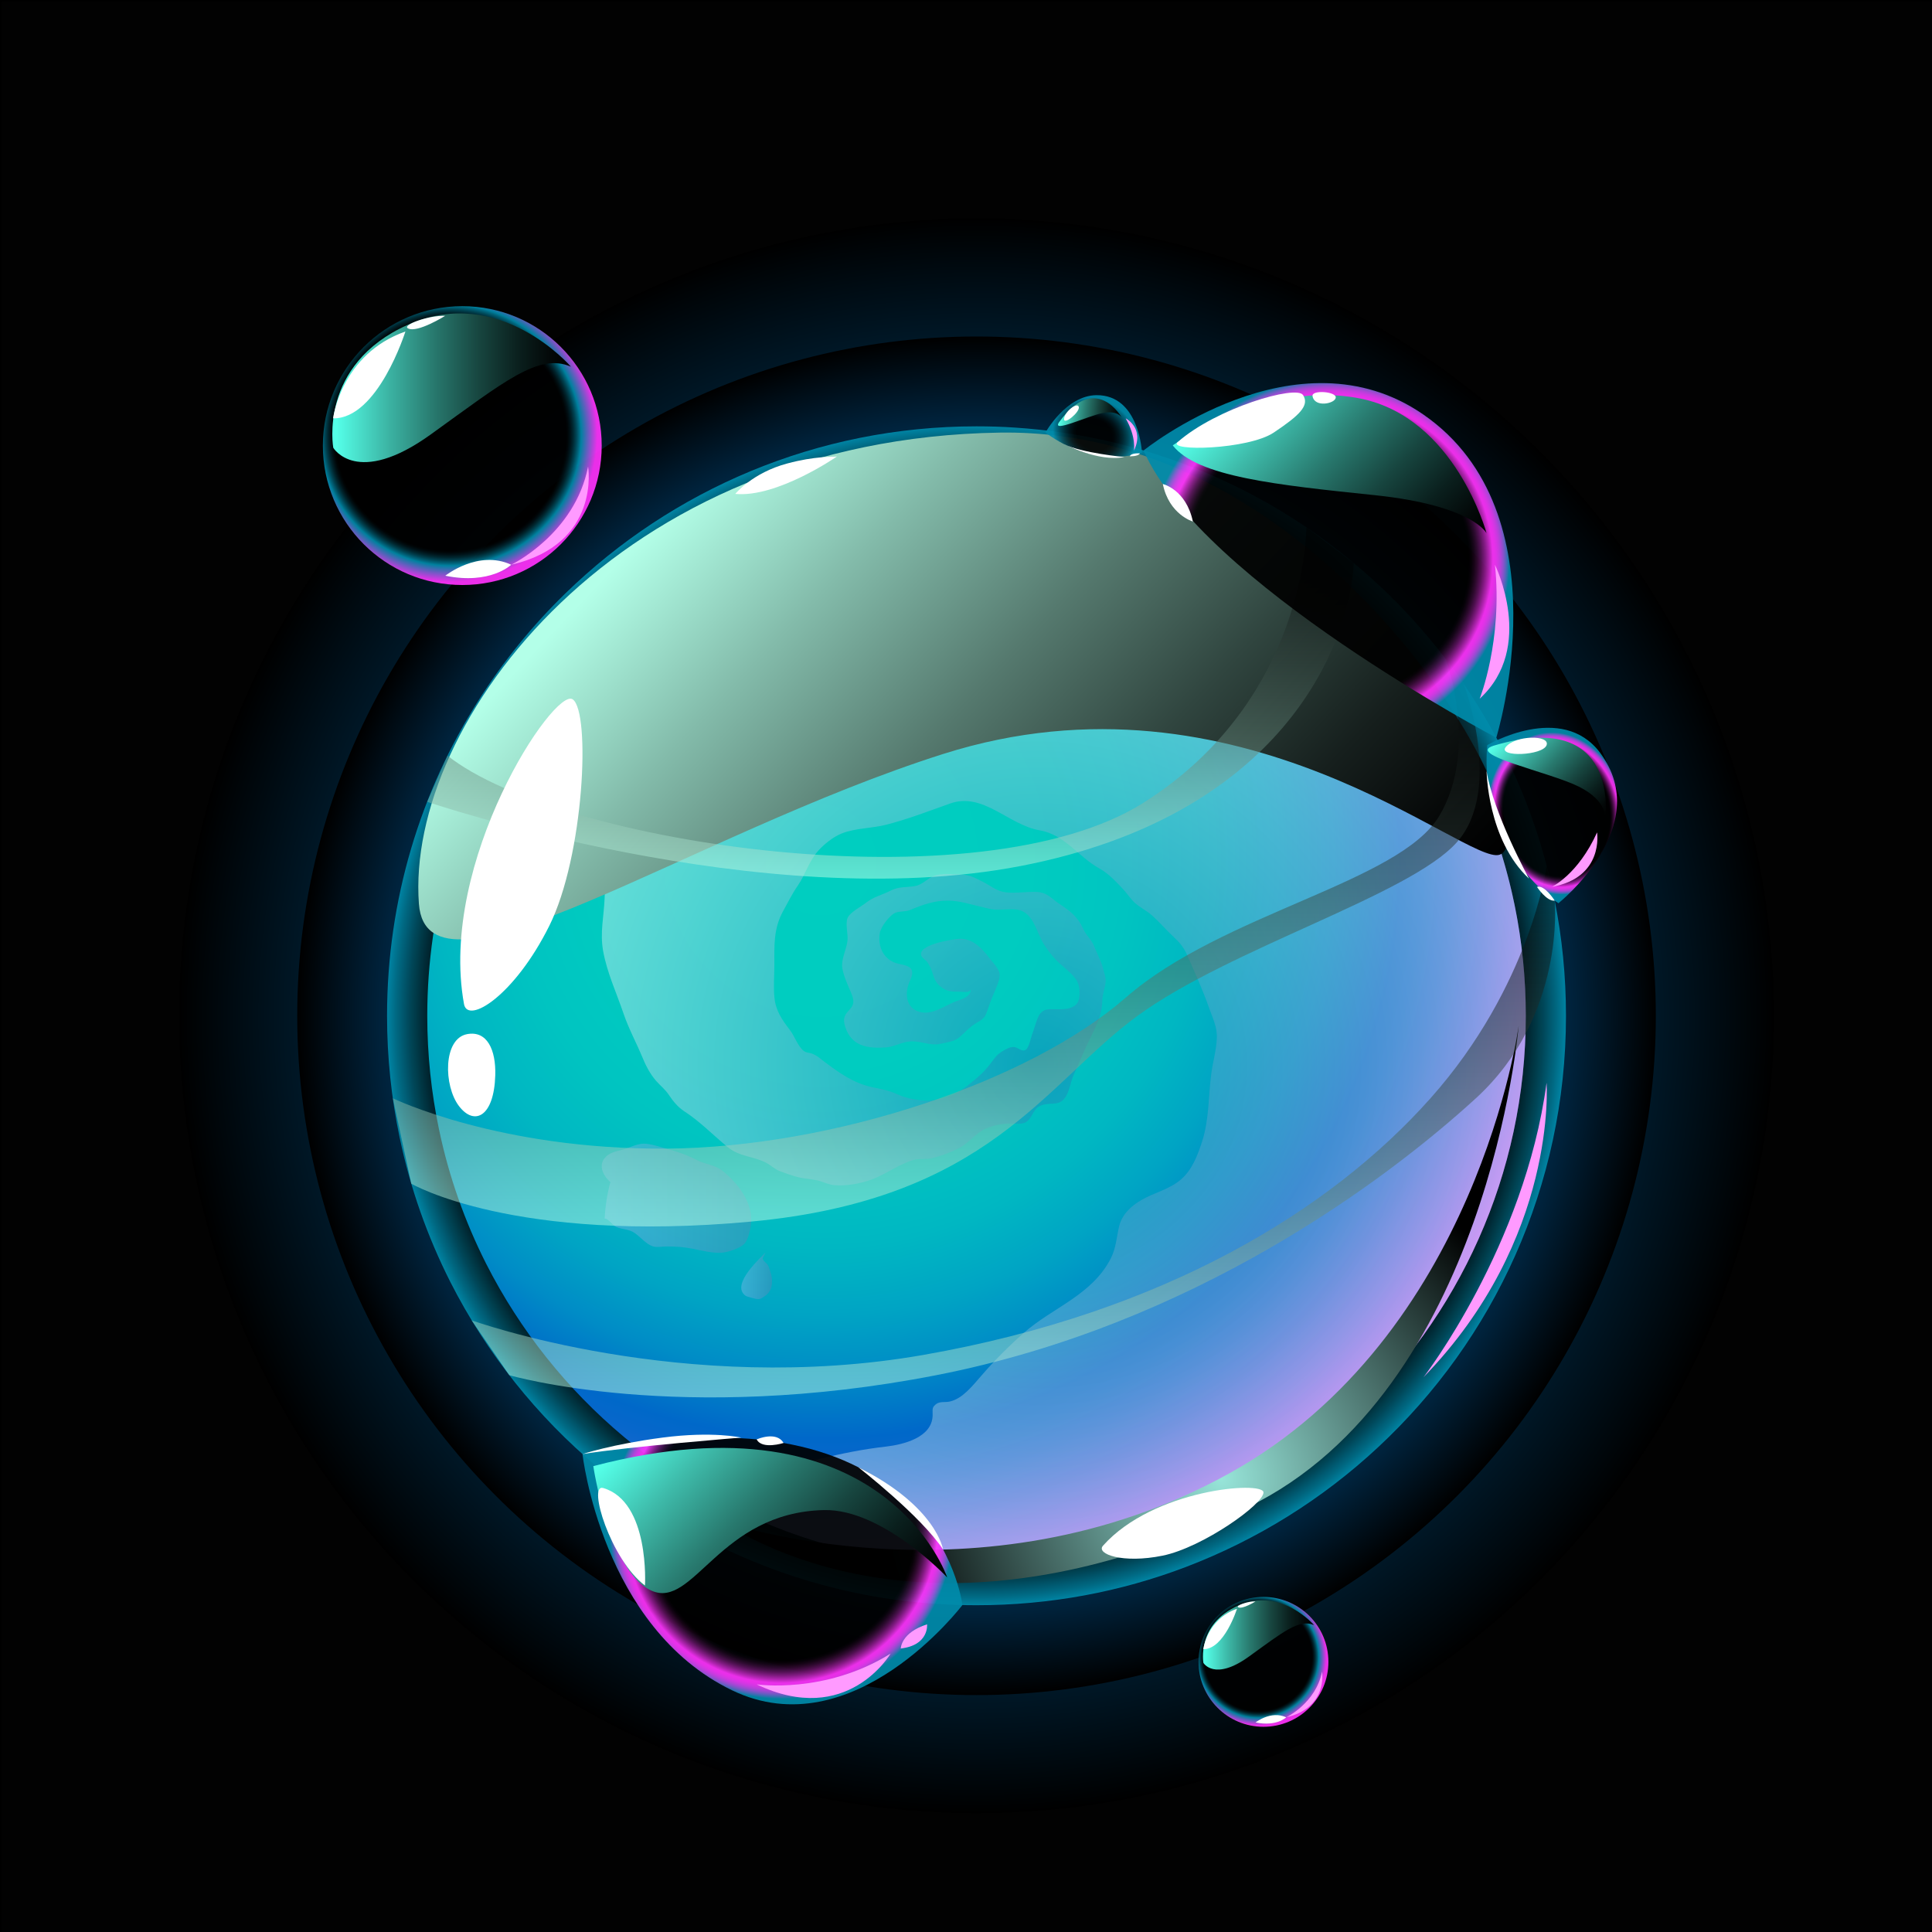 <?xml version="1.0" encoding="utf-8"?>
<!-- Generator: Adobe Illustrator 26.4.1, SVG Export Plug-In . SVG Version: 6.00 Build 0)  -->
<svg version="1.1" id="Слой_1" xmlns="http://www.w3.org/2000/svg" xmlns:xlink="http://www.w3.org/1999/xlink" x="0px" y="0px"
	 viewBox="0 0 1200 1200" style="enable-background:new 0 0 1200 1200;" xml:space="preserve">
<rect x="0" y="0" width="1200" height="1200" fill="#333333" stroke="none"/>
<style type="text/css">
	.st0{fill:#020202;}
	.st1{fill-rule:evenodd;clip-rule:evenodd;fill:url(#SVGID_1_);}
	.st2{fill-rule:evenodd;clip-rule:evenodd;fill:url(#SVGID_00000023983402439755611940000004747137012676716184_);}
	.st3{opacity:0.92;fill-rule:evenodd;clip-rule:evenodd;fill:url(#SVGID_00000113341237362017003540000004667774550949596094_);}
	.st4{fill-rule:evenodd;clip-rule:evenodd;fill:url(#SVGID_00000183229655285148944070000012484347294601024947_);}
	.st5{opacity:0.4;fill-rule:evenodd;clip-rule:evenodd;fill:url(#SVGID_00000055686391925782490470000009580400427456228773_);}
	.st6{opacity:0.3;fill-rule:evenodd;clip-rule:evenodd;fill:url(#SVGID_00000059292481530121812890000013635418888531997340_);}
	.st7{opacity:0.3;fill-rule:evenodd;clip-rule:evenodd;fill:url(#SVGID_00000176725451568231156190000006304781601585059243_);}
	.st8{opacity:0.3;fill-rule:evenodd;clip-rule:evenodd;fill:url(#SVGID_00000183223499861810990970000003251083350533723064_);}
	.st9{fill-rule:evenodd;clip-rule:evenodd;fill:url(#SVGID_00000076587127306342379800000001330284308737905793_);}
	.st10{fill-rule:evenodd;clip-rule:evenodd;fill:url(#SVGID_00000150795276928207654930000015075764830935510971_);}
	.st11{opacity:0.5;fill-rule:evenodd;clip-rule:evenodd;fill:url(#SVGID_00000010301772980486791290000008448736566035750842_);}
	.st12{opacity:0.5;fill-rule:evenodd;clip-rule:evenodd;fill:url(#SVGID_00000052818650622843752850000018223472260132546228_);}
	.st13{opacity:0.5;fill-rule:evenodd;clip-rule:evenodd;fill:url(#SVGID_00000023996196787192683080000009312984972355994288_);}
	.st14{fill-rule:evenodd;clip-rule:evenodd;fill:#FFFFFF;}
	.st15{fill-rule:evenodd;clip-rule:evenodd;fill:#FF9AFF;}
	.st16{opacity:0.92;fill-rule:evenodd;clip-rule:evenodd;fill:url(#SVGID_00000005235566234028937370000011559082760239705237_);}
	.st17{opacity:0.92;fill-rule:evenodd;clip-rule:evenodd;fill:url(#SVGID_00000083072588393900099370000002230942947924819900_);}
	.st18{fill-rule:evenodd;clip-rule:evenodd;fill:url(#SVGID_00000171721967323584328610000005746594709156169624_);}
	.st19{fill-rule:evenodd;clip-rule:evenodd;fill:url(#SVGID_00000073701784402587799580000004842196892736778625_);}
	.st20{opacity:0.92;fill-rule:evenodd;clip-rule:evenodd;fill:url(#SVGID_00000025437661291291143170000011379324114560285116_);}
	.st21{fill-rule:evenodd;clip-rule:evenodd;fill:url(#SVGID_00000033368925349521187480000014966652720714583735_);}
	.st22{opacity:0.92;fill-rule:evenodd;clip-rule:evenodd;fill:url(#SVGID_00000029047511490396868560000011263458141000763042_);}
	.st23{fill-rule:evenodd;clip-rule:evenodd;fill:url(#SVGID_00000013881327041381260160000010705233615264647080_);}
	.st24{opacity:0.92;fill-rule:evenodd;clip-rule:evenodd;fill:url(#SVGID_00000163753044261004330010000006221420940106080655_);}
	.st25{fill-rule:evenodd;clip-rule:evenodd;fill:url(#SVGID_00000074404970364540037810000014235786737000548484_);}
	.st26{opacity:0.92;fill-rule:evenodd;clip-rule:evenodd;fill:url(#SVGID_00000101807216338693918090000006905166201516479619_);}
	.st27{fill-rule:evenodd;clip-rule:evenodd;fill:url(#SVGID_00000178912661446389902210000002565379098321017261_);}
</style>
<g>
	<rect x="0.5" y="0.5" class="st0" width="1202" height="1202"/>
	<path d="M1202,1v1201H1V1H1202 M1203,0H0v1203h1203V0L1203,0z"/>
</g>
<g>
	<g>
		<radialGradient id="SVGID_1_" cx="606.535" cy="630.93" r="495.285" gradientUnits="userSpaceOnUse">
			<stop  offset="5.586590e-03" style="stop-color:#009BFF"/>
			<stop  offset="1" style="stop-color:#000000"/>
		</radialGradient>
		<circle class="st1" cx="606.54" cy="630.93" r="495.29"/>
		
			<radialGradient id="SVGID_00000134970055377594097610000012566758742461320865_" cx="606.535" cy="630.929" r="421.916" gradientUnits="userSpaceOnUse">
			<stop  offset="5.586590e-03" style="stop-color:#0092FF"/>
			<stop  offset="0.131" style="stop-color:#0090FB"/>
			<stop  offset="0.256" style="stop-color:#0089EF"/>
			<stop  offset="0.38" style="stop-color:#007DDB"/>
			<stop  offset="0.505" style="stop-color:#006DBF"/>
			<stop  offset="0.63" style="stop-color:#00599B"/>
			<stop  offset="0.755" style="stop-color:#003F6E"/>
			<stop  offset="0.878" style="stop-color:#00223B"/>
			<stop  offset="1" style="stop-color:#000000"/>
		</radialGradient>
		
			<circle style="fill-rule:evenodd;clip-rule:evenodd;fill:url(#SVGID_00000134970055377594097610000012566758742461320865_);" cx="606.54" cy="630.93" r="421.92"/>
		
			<radialGradient id="SVGID_00000016782727522825751570000006953162038689028506_" cx="606.535" cy="630.929" r="366.111" gradientUnits="userSpaceOnUse">
			<stop  offset="0.885" style="stop-color:#000000"/>
			<stop  offset="0.899" style="stop-color:#000506"/>
			<stop  offset="0.918" style="stop-color:#001217"/>
			<stop  offset="0.939" style="stop-color:#002932"/>
			<stop  offset="0.961" style="stop-color:#004858"/>
			<stop  offset="0.985" style="stop-color:#006F89"/>
			<stop  offset="1" style="stop-color:#008BAB"/>
		</radialGradient>
		
			<path style="opacity:0.92;fill-rule:evenodd;clip-rule:evenodd;fill:url(#SVGID_00000016782727522825751570000006953162038689028506_);" d="
			M972.65,630.97c0,105.87-44.9,201.16-116.77,268c-34.31,31.99-74.81,57.34-119.4,74.34c-40.42,15.38-84.16,23.72-129.98,23.72
			c-16.23,0-32.3-1.08-47.99-3.09c-14.45-1.85-28.67-4.64-42.58-8.19c-33-8.42-64.14-21.33-92.89-38.02
			c-18.24-10.59-35.47-22.64-51.55-36.17c-37.87-31.68-69.24-70.94-91.81-115.38c-14.14-27.98-24.81-57.96-31.38-89.34
			c-0.08-0.08-0.08-0.23-0.08-0.31c-5.1-24.42-7.81-49.69-7.81-75.58c0-72.26,20.94-139.64,57.11-196.44
			c15.3-24.11,33.38-46.21,53.79-66.07c65.92-64.14,155.95-103.63,255.18-103.63c8.04,0,15.92,0.23,23.8,0.77
			c41.58,2.7,81.22,12.29,117.85,27.67c6.41,2.7,12.67,5.56,18.93,8.58c26.58,12.98,51.31,29.06,73.8,47.91
			c7.57,6.26,14.91,12.91,21.95,19.78c2.55,2.47,5.02,5.02,7.5,7.57C933.7,442.87,972.65,532.36,972.65,630.97z"/>
		
			<radialGradient id="SVGID_00000122689591416913380370000015218996968562964647_" cx="509.853" cy="534.144" r="500.441" gradientUnits="userSpaceOnUse">
			<stop  offset="5.586590e-03" style="stop-color:#00CEC0"/>
			<stop  offset="0.258" style="stop-color:#00CCC0"/>
			<stop  offset="0.383" style="stop-color:#00C4C1"/>
			<stop  offset="0.481" style="stop-color:#00B7C2"/>
			<stop  offset="0.565" style="stop-color:#00A4C4"/>
			<stop  offset="0.639" style="stop-color:#008CC6"/>
			<stop  offset="0.705" style="stop-color:#006EC8"/>
			<stop  offset="0.718" style="stop-color:#0068C9"/>
			<stop  offset="0.744" style="stop-color:#0767CB"/>
			<stop  offset="0.781" style="stop-color:#1A66CF"/>
			<stop  offset="0.826" style="stop-color:#3A63D6"/>
			<stop  offset="0.876" style="stop-color:#6660E0"/>
			<stop  offset="0.93" style="stop-color:#9E5BEC"/>
			<stop  offset="0.988" style="stop-color:#E255FC"/>
			<stop  offset="1" style="stop-color:#F154FF"/>
		</radialGradient>
		<path style="fill-rule:evenodd;clip-rule:evenodd;fill:url(#SVGID_00000122689591416913380370000015218996968562964647_);" d="
			M947.7,630.97c0,98.66-41.84,187.45-108.81,249.74c-31.97,29.81-69.71,53.43-111.26,69.28c-37.66,14.33-78.42,22.11-121.13,22.11
			c-15.12,0-30.1-1.01-44.72-2.88c-13.47-1.73-26.72-4.32-39.68-7.63c-30.75-7.85-59.77-19.88-86.56-35.43
			c-17-9.87-33.05-21.1-48.03-33.7c-35.29-29.53-64.52-66.11-85.55-107.52c-13.18-26.07-23.12-54.01-29.24-83.25
			c-0.07-0.07-0.07-0.22-0.07-0.29c-4.75-22.76-7.27-46.3-7.27-70.43c0-67.33,19.51-130.13,53.22-183.06
			c14.26-22.47,31.11-43.06,50.12-61.57c61.43-59.77,145.32-96.57,237.79-96.57c7.49,0,14.83,0.22,22.18,0.72
			c38.74,2.52,75.69,11.45,109.82,25.78c5.98,2.52,11.81,5.18,17.64,7.99c24.77,12.1,47.82,27.08,68.77,44.65
			c7.06,5.83,13.9,12.03,20.45,18.44c2.38,2.3,4.68,4.68,6.99,7.06C911.4,455.69,947.7,539.08,947.7,630.97z"/>
		
			<radialGradient id="SVGID_00000028301045795668367740000007350897239678569103_" cx="644.503" cy="661.434" r="306.949" gradientUnits="userSpaceOnUse">
			<stop  offset="0" style="stop-color:#1372B3"/>
			<stop  offset="1" style="stop-color:#FFFFFF"/>
		</radialGradient>
		
			<path style="opacity:0.4;fill-rule:evenodd;clip-rule:evenodd;fill:url(#SVGID_00000028301045795668367740000007350897239678569103_);" d="
			M947.7,630.97c0,98.66-41.84,187.45-108.81,249.74c-31.97,29.81-69.71,53.43-111.26,69.28c-37.66,14.33-78.42,22.11-121.13,22.11
			c-15.12,0-30.1-1.01-44.72-2.88c-45.58-5.98-88.22-20.96-126.24-43.06c11.31-2.88,22.4-6.77,33.77-9.65
			c27.15-6.98,53.07-14.91,80.94-18c11.16-1.3,28.52-5.69,29.02-19.15c0.14-3.82-0.65-4.83,1.73-6.91c2.59-2.3,5.69-1.22,8.93-1.94
			c7.92-1.73,14.26-9.94,19.3-15.7c8.21-9.51,17.14-18.51,26.57-26.86c18.29-16.06,42.49-23.48,54.23-46.52
			c3.17-6.34,3.46-12.82,5.04-19.59c1.8-7.63,7.49-12.82,14.12-16.64c8.21-4.68,17.07-6.34,24.48-12.75
			c6.91-5.98,10.3-15.19,13.03-23.62c4.46-13.97,3.74-28.09,5.69-42.34c1.01-7.2,3.1-14.19,3.38-21.53
			c0.36-6.99-2.52-12.46-4.82-19.01c-3.89-11.09-9.07-22.54-13.83-33.27c-1.8-4.03-4.54-7.42-7.78-10.37
			c-4.75-4.39-8.93-9.36-13.75-13.68c-3.38-3.02-7.63-4.97-10.95-8.07c-2.59-2.45-4.75-5.76-7.13-8.35
			c-4.39-4.68-8.86-9.51-14.47-12.67c-13.54-7.49-21.53-21.1-37.38-23.84c-19.3-3.31-35-23.91-55.52-16.63
			c-13.18,4.68-26.14,9.72-39.97,13.25c-8.86,2.23-18.94,2.02-27.29,5.33c-5.26,2.09-10.87,6.55-14.62,10.73
			c-5.76,6.34-7.99,14.91-12.82,21.82c-3.6,5.19-5.98,10.23-9.07,15.77c-6.05,11.09-5.4,21.32-5.4,33.7
			c0,6.55-0.65,13.54,0.07,20.09c0.79,7.99,4.68,13.68,9.5,19.88c2.88,3.67,4.9,10.01,8.5,12.96c1.87,1.51,3.6,1.08,5.62,1.94
			c3.46,1.51,4.68,2.88,7.63,5.11c8.93,6.7,17.86,13.03,28.88,15.48c5.83,1.22,10.95,2.16,16.2,4.54c4.18,1.94,9.72,3.24,14.47,3.67
			c11.45,1.15,21.46-2.81,30.1-9.87c5.4-4.32,9.65-7.85,13.83-13.61c2.3-3.17,3.74-5.11,7.06-7.06c2.23-1.3,4.68-2.74,7.35-2.45
			c2.23,0.29,4.54,3.17,6.91,1.73c2.02-1.22,3.24-7.63,3.96-9.58c1.37-3.46,2.3-7.71,3.89-11.02c2.74-5.83,7.35-4.46,12.89-4.61
			c3.89,0,8.71-0.36,11.23-3.74c2.31-3.24,1.73-10.37,0-13.61c-2.59-4.75-9.36-9.36-13.11-13.25c-2.95-3.03-5.33-6.34-7.63-9.87
			c-4.39-6.84-6.27-19.16-15.63-21.24c-3.75-0.86-8.71-0.14-12.53-0.14c-4.46,0.07-7.49-1.08-11.74-2.02
			c-6.55-1.51-12.53-3.53-19.37-3.6c-8.5-0.14-15.7,2.45-23.48,5.69c-3.31,1.37-6.05,0.72-9.07,1.73c-3.82,1.3-9.43,9-10.01,12.6
			c-1.3,7.78,1.58,15.34,9.07,18.44c2.45,1.01,8.14,1.44,9.94,3.46c2.38,2.67,0.36,6.12-0.86,9.15c-3.02,7.71-1.44,16.92,8.14,18.36
			c6.48,0.94,12.82-3.24,18.22-5.76c4.61-2.3,12.03-2.88,12.03-8.86c-0.36,2.81-5.11,1.73-7.42,1.73c-4.75,0-7.63-0.07-11.38-3.1
			c-3.6-2.95-3.96-5.4-5.4-9.65c-0.65-1.73-1.73-3.96-2.81-5.54c-0.79-1.15-3.31-2.74-3.74-3.96c-2.59-6.84,18.36-10.08,22.4-10.51
			c8.79-1.01,14.83,5.26,19.88,11.88c2.23,3.03,6.63,7.2,6.41,10.87c-0.14,3.46-3.03,9.43-4.39,12.75
			c-1.44,3.46-2.52,6.77-3.67,10.01c-1.44,4.18-3.6,4.97-7.27,7.2c-3.6,2.23-6.27,5.33-9.36,8.07c-3.39,3.02-7.63,3.31-11.95,4.32
			c-6.48,1.58-12.24-1.87-18.8-1.44c-5.4,0.29-10.08,3.39-15.41,3.74c-11.23,0.72-21.24-0.65-25.13-12.82
			c-1.73-5.18-0.29-7.56,2.88-10.87c3.38-3.53,2.23-6.7,0.5-10.87c-2.02-4.82-4.25-9.43-5.18-14.62c-0.86-5.18,2.23-11.09,3.1-16.35
			c0.79-4.39-1.37-10.51,0.07-14.69c1.3-3.67,8.86-7.42,11.95-9.94c4.03-3.24,9.65-4.61,14.33-6.98c5.76-3.02,9.79-2.09,15.7-3.1
			c4.82-0.86,7.42-4.61,11.74-6.34c4.75-1.87,11.31-0.94,16.42-0.86c5.69,0.14,8.71,1.94,13.68,4.39c4.75,2.38,8.93,6.05,14.47,6.7
			c6.41,0.72,13.04-0.5,19.37-0.22c6.41,0.36,8.57,3.67,13.4,6.98c5.33,3.67,8.93,5.83,12.82,11.31c1.87,2.59,2.81,5.76,4.68,8.21
			c2.09,2.81,3.6,4.32,4.9,7.71c1.8,4.68,4.18,8.71,5.4,13.54c0.72,2.88,1.73,5.26,1.51,8.28c-0.36,3.82-1.95,7.06-2.02,11.02
			c-0.14,8.78-3.31,15.27-7.2,23.12c-3.89,7.71-7.13,15.84-10.73,23.69c-2.45,5.33-2.95,15.91-10.15,17.28
			c-3.74,0.72-7.42,0-11.02,1.95c-3.74,1.94-4.25,6.27-7.2,9c-2.81,2.59-6.34,1.73-10.08,1.73c-5.69,0-10.66,0.86-15.99,3.17
			c-6.27,2.66-10.51,9-16.78,12.17c-4.97,2.52-11.09,4.82-16.42,6.12c-3.96,1.01-7.85,0-11.88,1.22
			c-9.22,2.74-16.92,8.78-25.85,12.1c-6.91,2.52-15.7,4.18-23.19,3.53c-3.1-0.29-5.54-1.51-8.5-2.45
			c-4.61-1.37-9.43-1.37-14.19-2.59c-3.74-0.94-7.34-2.3-10.95-3.6c-3.67-1.37-6.05-4.1-9.51-5.69c-7.99-3.82-15.7-3.39-23.04-9.29
			c-9.15-7.49-17.14-15.91-27.08-22.32c-4.1-2.74-6.84-6.19-9.51-10.15c-2.38-3.53-5.18-5.62-7.85-8.64
			c-3.96-4.54-6.63-9.87-8.86-15.34c-3.74-9-8.21-17.07-11.38-26.36c-4.46-13.18-10.23-25.28-12.75-39.1
			c-2.02-11.45,0.5-21.53,0.94-32.69c0.07-2.59,0.43-5.76-0.07-8.28c-0.79-4.25-4.46-7.06-7.2-10.15
			c-8.93-10.15-16.71-20.31-21.6-33.05c-4.97-12.96-7.42-28.81-3.24-42.27c3.89-12.24,11.45-19.01,21.46-26.43
			c9.72-7.27,20.81-12.75,31.54-18.22c4.9-2.52,9.51-6.05,14.69-7.92c5.33-1.94,11.59-2.88,17.14-4.39c4.9-1.3,8.93-1.8,13.18-4.82
			c4.39-3.17,9.29-6.63,13.32-10.23c4.97-4.46,8.93-9.07,15.48-10.8c9-2.38,18.44-5.11,27.58-6.98c11.31-2.38,25.2,0.72,36.44,1.94
			c11.31,1.23,22.25,1.37,33.7,1.37c9.51,0,18.51-1.51,27.94-1.87c3.46-0.14,7.06,0.36,10.51,0.14c5.69-0.29,11.09-2.81,16.56-4.18
			c10.51-2.74,20.38-7.85,30.68-11.23c7.99-2.66,15.63-2.38,23.84-3.74c8.64-1.37,17.5-4.32,26.29-4.68
			c7.71-0.29,15.84-3.24,22.76,0.94c12.82,7.92,21.03,21.46,33.77,29.17c13.47,8.14,28.59,13.9,43.06,19.66
			c4.97,1.94,10.59-0.36,15.12,1.37c2.31,0.86,4.68,4.46,6.34,6.41c2.38-1.66,1.66-4.03,1.73-6.55c0.22-3.6,1.87-6.34,1.95-10.08
			c0.07-4.39,0.5-9.22-0.22-13.54c-0.36-2.16-3.31-7.49-3.38-10.51c7.06,5.83,13.9,12.03,20.45,18.44
			C908.52,449.2,947.7,535.48,947.7,630.97z"/>
		
			<linearGradient id="SVGID_00000020400374299262549820000013284192345730986912_" gradientUnits="userSpaceOnUse" x1="373.739" y1="744.243" x2="466.551" y2="744.243">
			<stop  offset="0" style="stop-color:#B8C2FF"/>
			<stop  offset="1" style="stop-color:#7D72B3"/>
		</linearGradient>
		
			<path style="opacity:0.3;fill-rule:evenodd;clip-rule:evenodd;fill:url(#SVGID_00000020400374299262549820000013284192345730986912_);" d="
			M379.11,734.19c-1.99,7.49-3.17,15.09-3.54,22.79c1.96-0.48,4.92,4.09,7.1,5.04c4.03,1.77,7.97,1.26,11.7,3.92
			c3.28,2.34,7.28,7.01,11.14,8.2c2.47,0.76,5.93,0.08,8.54,0.07c5.61-0.01,10.49,0.26,16.02,1.37c5.59,1.13,12.98,3.03,18.72,2.44
			c3.93-0.4,10.02-2.51,13.03-4.98c3.12-2.56,4.49-10.31,4.71-14.3c0.68-12.45-8.5-24.17-17.83-31.55
			c-4.84-3.83-10.37-3.83-15.76-6.6c-6.44-3.32-12.06-5.23-19.16-7.17c-4.16-1.14-9.92-3.19-14.24-3.07
			c-4.21,0.12-9.08,2.77-13.13,3.82c-4.18,1.08-8.22,1.74-11.05,5.38C372.27,723.52,373.66,729.37,379.11,734.19z"/>
		
			<linearGradient id="SVGID_00000088120740594689113400000016352070641113849218_" gradientUnits="userSpaceOnUse" x1="460.416" y1="792.38" x2="479.537" y2="792.38">
			<stop  offset="0" style="stop-color:#B8C2FF"/>
			<stop  offset="1" style="stop-color:#7D72B3"/>
		</linearGradient>
		
			<path style="opacity:0.3;fill-rule:evenodd;clip-rule:evenodd;fill:url(#SVGID_00000088120740594689113400000016352070641113849218_);" d="
			M475.53,777.85c-2.16,2.56-22.32,20.09-12.37,27.02c0.68,0.47,4.75,1.49,5.49,1.68c3.07,0.77,3.61,0.31,6.14-1.33
			c4.78-3.08,5.42-8.18,4.22-13.57c-0.24-1.08-1.32-4.41-1.82-5.46c-0.9-1.89-3.01-2.46-3.48-4.7L475.53,777.85z"/>
		
			<linearGradient id="SVGID_00000000201089327423501800000009970794324245271487_" gradientUnits="userSpaceOnUse" x1="540.799" y1="340.167" x2="636.908" y2="340.167">
			<stop  offset="0" style="stop-color:#B8C2FF"/>
			<stop  offset="1" style="stop-color:#7D72B3"/>
		</linearGradient>
		
			<path style="opacity:0.3;fill-rule:evenodd;clip-rule:evenodd;fill:url(#SVGID_00000000201089327423501800000009970794324245271487_);" d="
			M591.96,335.76c3.69-1.81,15.27-8.88,21.77-9.53c2.09-0.21,5.07,0.46,7.34,0.44c4.92-0.04,9.19-0.9,12.82,3.1
			c2.73,3.01,4.07,6.12,2.05,9.53c-2.83,4.78-10.2,8.31-14.87,11.01c-10.86,6.28-25.3,12.28-38.33,11.05
			c-10.33-0.98-19.72-8.73-28.57-13.37c-6.66-3.5-18.77-10.11-10.68-18.13c6.61-6.55,16.65-10.15,25.75-10.49
			c4.12-0.15,14.11-1.6,17.35,0.84c3.6,2.73-0.34,14.32,7.19,13.73L591.96,335.76z"/>
		
			<linearGradient id="SVGID_00000147180453761536056620000011425199179746784398_" gradientUnits="userSpaceOnUse" x1="349.292" y1="325.757" x2="785.076" y2="630.896" gradientTransform="matrix(0.989 0.147 -0.147 0.989 99.026 -50.77)">
			<stop  offset="0.017" style="stop-color:#B3FFE8"/>
			<stop  offset="0.214" style="stop-color:#83BBAA"/>
			<stop  offset="0.425" style="stop-color:#55796E"/>
			<stop  offset="0.617" style="stop-color:#30453F"/>
			<stop  offset="0.783" style="stop-color:#161F1D"/>
			<stop  offset="0.916" style="stop-color:#060808"/>
			<stop  offset="1" style="stop-color:#000000"/>
		</linearGradient>
		<path style="fill-rule:evenodd;clip-rule:evenodd;fill:url(#SVGID_00000147180453761536056620000011425199179746784398_);" d="
			M260.19,561.42c5.19,69.54,168.04-43.07,325.58-93.1c184.96-58.74,325.17,69.55,345.65,62.56
			c32.07-10.94-99.62-265.46-310.43-262.19C383.48,272.37,251.81,449.17,260.19,561.42z"/>
		
			<radialGradient id="SVGID_00000018201140057553248800000000958317145253415326_" cx="758.655" cy="918.473" r="215.197" gradientUnits="userSpaceOnUse">
			<stop  offset="0" style="stop-color:#97E5D9"/>
			<stop  offset="0.357" style="stop-color:#61938C"/>
			<stop  offset="1" style="stop-color:#000000"/>
		</radialGradient>
		<path style="fill-rule:evenodd;clip-rule:evenodd;fill:url(#SVGID_00000018201140057553248800000000958317145253415326_);" d="
			M446.65,944.42c0,0,161.92,56.4,316.55-29.11c154.64-85.51,180.11-278.39,180.11-278.39s-18.98,226.83-168.28,299.22
			C625.72,1008.52,513.96,986.26,446.65,944.42z"/>
		
			<linearGradient id="SVGID_00000136412326167905923070000004042150173462113941_" gradientUnits="userSpaceOnUse" x1="581.533" y1="761.773" x2="581.533" y2="409.582">
			<stop  offset="0" style="stop-color:#BDFFE8"/>
			<stop  offset="0.201" style="stop-color:#8BBBAA"/>
			<stop  offset="0.415" style="stop-color:#5A796E"/>
			<stop  offset="0.611" style="stop-color:#33453F"/>
			<stop  offset="0.779" style="stop-color:#171F1D"/>
			<stop  offset="0.915" style="stop-color:#060808"/>
			<stop  offset="1" style="stop-color:#000000"/>
		</linearGradient>
		
			<path style="opacity:0.5;fill-rule:evenodd;clip-rule:evenodd;fill:url(#SVGID_00000136412326167905923070000004042150173462113941_);" d="
			M244.01,682.16l11.45,53.05c0,0,63.6,37.23,211.05,23.54c147.46-13.7,182.5-85.8,240.06-127.82
			c57.56-42.02,169.19-75.03,198.3-107.78c29.11-32.75,4.37-98.07,4.37-98.07l-11.2-15.5c0,0,20.67,55.81-4.09,97.19
			c-24.75,41.38-134.63,60.43-194.66,112.8c-60.04,52.37-181.75,93.1-285.54,93.85C309.98,714.17,244.01,682.16,244.01,682.16z"/>
		
			<linearGradient id="SVGID_00000126323669994592192710000005801354292977517742_" gradientUnits="userSpaceOnUse" x1="629.448" y1="867.945" x2="629.448" y2="537.868">
			<stop  offset="0" style="stop-color:#BDFFE8"/>
			<stop  offset="0.201" style="stop-color:#8BBBAA"/>
			<stop  offset="0.415" style="stop-color:#5A796E"/>
			<stop  offset="0.611" style="stop-color:#33453F"/>
			<stop  offset="0.779" style="stop-color:#171F1D"/>
			<stop  offset="0.915" style="stop-color:#060808"/>
			<stop  offset="1" style="stop-color:#000000"/>
		</linearGradient>
		
			<path style="opacity:0.5;fill-rule:evenodd;clip-rule:evenodd;fill:url(#SVGID_00000126323669994592192710000005801354292977517742_);" d="
			M292.96,820.07l23.37,34.08c0,0,106,31.05,265.2,0c159.2-31.05,279.21-120.8,335.16-171.99c55.95-51.19,48.96-122.76,48.96-122.76
			l-4.99-21.53c0,0-9.99,74.45-72.16,144.29C826.34,752,722.81,815.34,573.77,841.52C424.73,867.7,292.96,820.07,292.96,820.07z"/>
		
			<linearGradient id="SVGID_00000129179620520463080250000002381150309937638821_" gradientUnits="userSpaceOnUse" x1="553.129" y1="545.748" x2="553.129" y2="327.541">
			<stop  offset="0" style="stop-color:#BDFFE8"/>
			<stop  offset="0.201" style="stop-color:#8BBBAA"/>
			<stop  offset="0.415" style="stop-color:#5A796E"/>
			<stop  offset="0.611" style="stop-color:#33453F"/>
			<stop  offset="0.779" style="stop-color:#171F1D"/>
			<stop  offset="0.915" style="stop-color:#060808"/>
			<stop  offset="1" style="stop-color:#000000"/>
		</linearGradient>
		
			<path style="opacity:0.5;fill-rule:evenodd;clip-rule:evenodd;fill:url(#SVGID_00000129179620520463080250000002381150309937638821_);" d="
			M265.37,498.02c0,0,207.97,70.94,368.7,39.85c160.74-31.09,203.76-135.02,206.81-188.12l-29.48-22.21
			c0,0,0.68,106.65-101.14,171.05c-101.82,64.39-362.42,26.14-432.29-29.23L265.37,498.02z"/>
		<path class="st14" d="M288.2,623.64c2.33,12.81,31.29-5.1,52.95-48.54c21.66-43.43,25.85-132.94,14.55-140.74
			C344.41,426.56,272.07,534.92,288.2,623.64z"/>
		<path class="st14" d="M685.08,960.08c-4.53,5.09,12.18,11.24,37.04,6.17c24.86-5.07,63.07-32.18,62.64-39.35
			C784.35,919.73,716.42,924.85,685.08,960.08z"/>
		<path class="st14" d="M290.14,642.32c-15.04,2.81-14.66,32.11-5.06,44.68c9.6,12.57,21.78,6.6,22.54-19.09
			C308.09,652.08,302.56,639.99,290.14,642.32z"/>
		<path class="st15" d="M884.19,855.4c0,0,62.77-81.19,76.41-182.84C960.6,672.56,967.74,769.4,884.19,855.4z"/>
		
			<radialGradient id="SVGID_00000162332916678356530320000004843426695822025644_" cx="825.11" cy="348.064" r="112.511" gradientUnits="userSpaceOnUse">
			<stop  offset="0.774" style="stop-color:#000000"/>
			<stop  offset="0.787" style="stop-color:#060106"/>
			<stop  offset="0.803" style="stop-color:#170416"/>
			<stop  offset="0.822" style="stop-color:#320A31"/>
			<stop  offset="0.843" style="stop-color:#581157"/>
			<stop  offset="0.865" style="stop-color:#8A1B88"/>
			<stop  offset="0.888" style="stop-color:#C527C2"/>
			<stop  offset="0.908" style="stop-color:#FF32FC"/>
			<stop  offset="0.919" style="stop-color:#FB33FB"/>
			<stop  offset="0.93" style="stop-color:#EE38F7"/>
			<stop  offset="0.942" style="stop-color:#D93FF0"/>
			<stop  offset="0.954" style="stop-color:#BC49E7"/>
			<stop  offset="0.966" style="stop-color:#9657DB"/>
			<stop  offset="0.978" style="stop-color:#6867CC"/>
			<stop  offset="0.99" style="stop-color:#327ABB"/>
			<stop  offset="1" style="stop-color:#008BAB"/>
		</radialGradient>
		
			<path style="opacity:0.92;fill-rule:evenodd;clip-rule:evenodd;fill:url(#SVGID_00000162332916678356530320000004843426695822025644_);" d="
			M710.26,279.83c0,0,95.05-76.92,173.92-22.29c88.46,61.27,45.19,200.65,45.19,200.65S746.69,362.16,710.26,279.83z"/>
		
			<radialGradient id="SVGID_00000075885444431164491670000007138852593914259622_" cx="485.431" cy="948.26" r="106.98" gradientUnits="userSpaceOnUse">
			<stop  offset="0.774" style="stop-color:#000000"/>
			<stop  offset="0.787" style="stop-color:#060106"/>
			<stop  offset="0.803" style="stop-color:#170416"/>
			<stop  offset="0.822" style="stop-color:#320A31"/>
			<stop  offset="0.843" style="stop-color:#581157"/>
			<stop  offset="0.865" style="stop-color:#8A1B88"/>
			<stop  offset="0.888" style="stop-color:#C527C2"/>
			<stop  offset="0.908" style="stop-color:#FF32FC"/>
			<stop  offset="0.919" style="stop-color:#FB33FB"/>
			<stop  offset="0.93" style="stop-color:#EE38F7"/>
			<stop  offset="0.942" style="stop-color:#D93FF0"/>
			<stop  offset="0.954" style="stop-color:#BC49E7"/>
			<stop  offset="0.966" style="stop-color:#9657DB"/>
			<stop  offset="0.978" style="stop-color:#6867CC"/>
			<stop  offset="0.99" style="stop-color:#327ABB"/>
			<stop  offset="1" style="stop-color:#008BAB"/>
		</radialGradient>
		
			<path style="opacity:0.92;fill-rule:evenodd;clip-rule:evenodd;fill:url(#SVGID_00000075885444431164491670000007138852593914259622_);" d="
			M361.79,903.15c0,0,11.95,107.57,92.81,146.68c75.44,36.49,143.15-52.9,143.15-52.9S581.53,854.15,361.79,903.15z"/>
		
			<linearGradient id="SVGID_00000029750432173077927960000002695977112823857547_" gradientUnits="userSpaceOnUse" x1="767.477" y1="235.406" x2="897.438" y2="358.546">
			<stop  offset="0.017" style="stop-color:#54FFE8"/>
			<stop  offset="0.214" style="stop-color:#3EBBAA"/>
			<stop  offset="0.425" style="stop-color:#28796E"/>
			<stop  offset="0.617" style="stop-color:#17453F"/>
			<stop  offset="0.783" style="stop-color:#0A1F1D"/>
			<stop  offset="0.916" style="stop-color:#030808"/>
			<stop  offset="1" style="stop-color:#000000"/>
		</linearGradient>
		<path style="fill-rule:evenodd;clip-rule:evenodd;fill:url(#SVGID_00000029750432173077927960000002695977112823857547_);" d="
			M728.41,276.64c15.2,19.49,64.58,24.56,125.53,30.93c60.95,6.37,69.39,23.65,69.39,23.65s-19.36-71.86-78.49-83.69
			C785.72,235.7,728.41,276.64,728.41,276.64z"/>
		
			<linearGradient id="SVGID_00000167366354486323562880000007021038654216502931_" gradientUnits="userSpaceOnUse" x1="395.475" y1="882.175" x2="545.83" y2="1024.639">
			<stop  offset="0.017" style="stop-color:#54FFE8"/>
			<stop  offset="0.214" style="stop-color:#3EBBAA"/>
			<stop  offset="0.425" style="stop-color:#28796E"/>
			<stop  offset="0.617" style="stop-color:#17453F"/>
			<stop  offset="0.783" style="stop-color:#0A1F1D"/>
			<stop  offset="0.916" style="stop-color:#030808"/>
			<stop  offset="1" style="stop-color:#000000"/>
		</linearGradient>
		<path style="fill-rule:evenodd;clip-rule:evenodd;fill:url(#SVGID_00000167366354486323562880000007021038654216502931_);" d="
			M368.51,910.63c0,0,9.69,65.52,36.07,77.34c26.38,11.83,42.07-48.67,107.34-50.03c36.42-0.76,76.41,41.84,76.41,41.84
			S549.19,863.33,368.51,910.63z"/>
		<path class="st15" d="M469.98,1046.19c0,0,42.42,6.3,83.15-19.1C553.13,1027.09,526.38,1073.19,469.98,1046.19z"/>
		<path class="st15" d="M919.06,433.97c0,0,14.38-35.95,9.48-83.19C928.53,350.78,953.92,402.09,919.06,433.97z"/>
		<path class="st14" d="M731.47,274.59c-6.67,5.88,43.78,4.73,59.7-5.93c15.92-10.66,22.33-16.77,18.19-23.27
			C805.23,238.89,755.46,253.44,731.47,274.59z"/>
		<path class="st14" d="M815.24,246c-0.62-3.95,14.71-2.87,14.42,0.93C829.37,250.73,816.41,253.39,815.24,246z"/>
		<path class="st14" d="M374.68,924.24c-9.95-2.94,4.65,44.61,25.93,60.56C400.61,984.8,403.71,932.8,374.68,924.24z"/>
		<g>
			
				<radialGradient id="SVGID_00000065041173190016225610000016869955695490464146_" cx="1095.464" cy="617.877" r="50.731" gradientTransform="matrix(0.816 -0.175 0.209 0.978 -56.149 92.636)" gradientUnits="userSpaceOnUse">
				<stop  offset="0.774" style="stop-color:#000000"/>
				<stop  offset="0.787" style="stop-color:#060106"/>
				<stop  offset="0.803" style="stop-color:#170416"/>
				<stop  offset="0.822" style="stop-color:#320A31"/>
				<stop  offset="0.843" style="stop-color:#581157"/>
				<stop  offset="0.865" style="stop-color:#8A1B88"/>
				<stop  offset="0.888" style="stop-color:#C527C2"/>
				<stop  offset="0.908" style="stop-color:#FF32FC"/>
				<stop  offset="0.919" style="stop-color:#FB33FB"/>
				<stop  offset="0.93" style="stop-color:#EE38F7"/>
				<stop  offset="0.942" style="stop-color:#D93FF0"/>
				<stop  offset="0.954" style="stop-color:#BC49E7"/>
				<stop  offset="0.966" style="stop-color:#9657DB"/>
				<stop  offset="0.978" style="stop-color:#6867CC"/>
				<stop  offset="0.99" style="stop-color:#327ABB"/>
				<stop  offset="1" style="stop-color:#008BAB"/>
			</radialGradient>
			
				<path style="opacity:0.92;fill-rule:evenodd;clip-rule:evenodd;fill:url(#SVGID_00000065041173190016225610000016869955695490464146_);" d="
				M923.75,462.82c0,0,46.32-27.21,70.2,4.88c33.94,45.6-25.98,93.31-25.98,93.31S918.3,529.97,923.75,462.82z"/>
			
				<linearGradient id="SVGID_00000010311458590377987970000010275903774760925059_" gradientUnits="userSpaceOnUse" x1="937.591" y1="450.995" x2="997.662" y2="507.913">
				<stop  offset="0.017" style="stop-color:#54FFE8"/>
				<stop  offset="0.214" style="stop-color:#3EBBAA"/>
				<stop  offset="0.425" style="stop-color:#28796E"/>
				<stop  offset="0.617" style="stop-color:#17453F"/>
				<stop  offset="0.783" style="stop-color:#0A1F1D"/>
				<stop  offset="0.916" style="stop-color:#030808"/>
				<stop  offset="1" style="stop-color:#000000"/>
			</linearGradient>
			<path style="fill-rule:evenodd;clip-rule:evenodd;fill:url(#SVGID_00000010311458590377987970000010275903774760925059_);" d="
				M927.88,463.12c-18.32,5.48,34.57,16.37,52.76,25.47c18.19,9.1,16.37,20.01,16.37,20.01S1007.02,439.47,927.88,463.12z"/>
			<path class="st15" d="M963.85,550.85c0,0,16.29-7.6,28.13-33.84C991.98,517.01,996.44,545.13,963.85,550.85z"/>
			<path class="st14" d="M935.18,464.09c-4.88,6.28,22.95,5.31,25.41-1.22C963.05,456.34,941.05,456.54,935.18,464.09z"/>
			<path class="st14" d="M923.33,478.72c0,0,0.46,42.89,26.38,67.03C949.72,545.75,927.31,504.69,923.33,478.72z"/>
			<path class="st14" d="M954.63,550.85c0,0,6.06,9.18,11.03,8.54C965.65,559.4,959.4,549.39,954.63,550.85z"/>
		</g>
		<g>
			
				<radialGradient id="SVGID_00000015345027340017896710000005651548436961017787_" cx="908.257" cy="726.217" r="26.445" gradientTransform="matrix(0.339 -0.763 0.914 0.406 -291.899 668.171)" gradientUnits="userSpaceOnUse">
				<stop  offset="0.425" style="stop-color:#000000"/>
				<stop  offset="0.494" style="stop-color:#000506"/>
				<stop  offset="0.586" style="stop-color:#001217"/>
				<stop  offset="0.691" style="stop-color:#002932"/>
				<stop  offset="0.805" style="stop-color:#004858"/>
				<stop  offset="0.925" style="stop-color:#006F89"/>
				<stop  offset="1" style="stop-color:#008BAB"/>
			</radialGradient>
			
				<path style="opacity:0.92;fill-rule:evenodd;clip-rule:evenodd;fill:url(#SVGID_00000015345027340017896710000005651548436961017787_);" d="
				M649.34,268.65c0,0,12.82-22.99,31.63-23.2c26.73-0.3,28.32,35.69,28.32,35.69S680.88,292.11,649.34,268.65z"/>
			
				<linearGradient id="SVGID_00000029028993057765929990000010269830567811919016_" gradientUnits="userSpaceOnUse" x1="815.883" y1="491.697" x2="844.137" y2="518.469" gradientTransform="matrix(0.794 -0.608 0.608 0.794 -288.689 360.25)">
				<stop  offset="0.017" style="stop-color:#54FFE8"/>
				<stop  offset="0.214" style="stop-color:#3EBBAA"/>
				<stop  offset="0.425" style="stop-color:#28796E"/>
				<stop  offset="0.617" style="stop-color:#17453F"/>
				<stop  offset="0.783" style="stop-color:#0A1F1D"/>
				<stop  offset="0.916" style="stop-color:#030808"/>
				<stop  offset="1" style="stop-color:#000000"/>
			</linearGradient>
			<path style="fill-rule:evenodd;clip-rule:evenodd;fill:url(#SVGID_00000029028993057765929990000010269830567811919016_);" d="
				M657.9,262.12c-5.28,7.28,17.59-3.77,26.99-5.57c9.4-1.8,11.84,2.79,11.84,2.79S680.69,230.66,657.9,262.12z"/>
			<path class="st15" d="M704.29,279.9c0,0,1.61-8.3-5.1-20.06C699.19,259.84,711.12,265.92,704.29,279.9z"/>
			<path class="st14" d="M660.9,260.39c-0.03,3.74,10.09-4.58,9.14-7.72C669.1,249.53,660.94,255.89,660.9,260.39z"/>
			<path class="st14" d="M660.64,275.75c0,0,21.44,11.31,37.8,8.12C698.44,283.87,671.62,281.42,660.64,275.75z"/>
			<path class="st14" d="M701.74,283.41c0,0,5.17,0.23,6.3-1.83C708.04,281.58,702.5,281.19,701.74,283.41z"/>
		</g>
		<path class="st14" d="M722.26,300.64c0,0,14.41,3.29,18.66,23.3C740.92,323.94,726.11,319.64,722.26,300.64z"/>
		<path class="st14" d="M361.79,903.15c0,0,18.52-6.16,49.76-10.24c31.23-4.08,48.87,0,48.87,0S391.78,898.37,361.79,903.15z"/>
		<path class="st14" d="M533.17,911.37c0,0,39.08,30.42,52.59,51.09C585.77,962.46,581.72,935.73,533.17,911.37z"/>
		<path class="st14" d="M456.7,306.77c0,0,10.62-13.13,32.31-18.91c17.53-4.68,27.38-3.91,30.82-4.32
			C519.83,283.54,482.76,309.24,456.7,306.77z"/>
		<path class="st14" d="M469.98,894.02c0,0,12.32-5.42,16.7,2.24C486.68,896.25,473.29,900.57,469.98,894.02z"/>
		<path class="st15" d="M559.47,1023.91c0,0,0.11-9.88,16.35-15.01C575.82,1008.9,577.23,1021.86,559.47,1023.91z"/>
	</g>
	<g>
		
			<radialGradient id="SVGID_00000120537143146677977750000018359243963819410872_" cx="279.925" cy="270.324" r="92.631" gradientUnits="userSpaceOnUse">
			<stop  offset="0.774" style="stop-color:#000000"/>
			<stop  offset="0.786" style="stop-color:#000506"/>
			<stop  offset="0.802" style="stop-color:#001217"/>
			<stop  offset="0.821" style="stop-color:#002932"/>
			<stop  offset="0.841" style="stop-color:#004858"/>
			<stop  offset="0.862" style="stop-color:#006F89"/>
			<stop  offset="0.875" style="stop-color:#008BAB"/>
			<stop  offset="0.983" style="stop-color:#FF32FC"/>
		</radialGradient>
		
			<circle style="opacity:0.92;fill-rule:evenodd;clip-rule:evenodd;fill:url(#SVGID_00000120537143146677977750000018359243963819410872_);" cx="287.14" cy="276.77" r="86.59"/>
		
			<linearGradient id="SVGID_00000105406570739280114930000004194926351576454803_" gradientUnits="userSpaceOnUse" x1="206.402" y1="240.857" x2="354.59" y2="240.857">
			<stop  offset="0.017" style="stop-color:#54FFE8"/>
			<stop  offset="0.214" style="stop-color:#3EBBAA"/>
			<stop  offset="0.425" style="stop-color:#28796E"/>
			<stop  offset="0.617" style="stop-color:#17453F"/>
			<stop  offset="0.783" style="stop-color:#0A1F1D"/>
			<stop  offset="0.916" style="stop-color:#030808"/>
			<stop  offset="1" style="stop-color:#000000"/>
		</linearGradient>
		<path style="fill-rule:evenodd;clip-rule:evenodd;fill:url(#SVGID_00000105406570739280114930000004194926351576454803_);" d="
			M207,278.11c0,0,14.6,24.79,60.51-8.24c45.91-33.03,67.06-50.77,87.08-42.13c0,0-44.12-51.39-101.2-26.04
			C197.59,226.48,207,278.11,207,278.11z"/>
		<path class="st15" d="M317.52,350.78c0,0,39.57-19,47.76-61.01C365.28,289.77,373.46,337.82,317.52,350.78z"/>
		<path class="st14" d="M206.87,259.84c0,0,5.14-40.06,44.93-53.93C251.8,205.91,234.71,260.33,206.87,259.84z"/>
		<path class="st14" d="M253.45,203.99c-4.17-2.13,13.29-8.29,23.04-7.81C276.48,196.18,259.26,206.96,253.45,203.99z"/>
		<path class="st14" d="M276.59,357.59c0,0,20.47-16.37,40.93-6.82C317.52,350.78,304.56,363.36,276.59,357.59z"/>
	</g>
	<g>
		
			<radialGradient id="SVGID_00000127750141593603975210000014515825321958594746_" cx="781.412" cy="1029.21" r="43.136" gradientUnits="userSpaceOnUse">
			<stop  offset="0.774" style="stop-color:#000000"/>
			<stop  offset="0.786" style="stop-color:#000506"/>
			<stop  offset="0.802" style="stop-color:#001217"/>
			<stop  offset="0.821" style="stop-color:#002932"/>
			<stop  offset="0.841" style="stop-color:#004858"/>
			<stop  offset="0.862" style="stop-color:#006F89"/>
			<stop  offset="0.875" style="stop-color:#008BAB"/>
			<stop  offset="0.983" style="stop-color:#FF32FC"/>
		</radialGradient>
		
			<path style="opacity:0.92;fill-rule:evenodd;clip-rule:evenodd;fill:url(#SVGID_00000127750141593603975210000014515825321958594746_);" d="
			M825.1,1032.21c0,22.27-18.05,40.33-40.33,40.33c-22.27,0-40.33-18.05-40.33-40.33c0-22.27,18.05-40.33,40.33-40.33
			C807.05,991.89,825.1,1009.94,825.1,1032.21z"/>
		
			<linearGradient id="SVGID_00000048486987060642879010000004781348692790408892_" gradientUnits="userSpaceOnUse" x1="747.174" y1="1015.487" x2="816.182" y2="1015.487">
			<stop  offset="0.017" style="stop-color:#54FFE8"/>
			<stop  offset="0.214" style="stop-color:#3EBBAA"/>
			<stop  offset="0.425" style="stop-color:#28796E"/>
			<stop  offset="0.617" style="stop-color:#17453F"/>
			<stop  offset="0.783" style="stop-color:#0A1F1D"/>
			<stop  offset="0.916" style="stop-color:#030808"/>
			<stop  offset="1" style="stop-color:#000000"/>
		</linearGradient>
		<path style="fill-rule:evenodd;clip-rule:evenodd;fill:url(#SVGID_00000048486987060642879010000004781348692790408892_);" d="
			M747.45,1032.84c0,0,6.8,11.55,28.18-3.84c21.38-15.38,31.23-23.64,40.55-19.62c0,0-20.54-23.93-47.13-12.13
			C743.07,1008.79,747.45,1032.84,747.45,1032.84z"/>
		<path class="st15" d="M798.92,1066.68c0,0,18.43-8.85,22.24-28.41C821.16,1038.26,824.97,1060.64,798.92,1066.68z"/>
		<path class="st14" d="M747.39,1024.33c0,0,2.39-18.65,20.92-25.11C768.32,999.21,760.35,1024.56,747.39,1024.33z"/>
		<path class="st14" d="M769.08,998.32c-1.94-0.99,6.19-3.86,10.73-3.64C779.81,994.68,771.79,999.7,769.08,998.32z"/>
		<path class="st14" d="M779.86,1069.85c0,0,9.53-7.63,19.06-3.17C798.92,1066.68,792.88,1072.54,779.86,1069.85z"/>
	</g>
</g>
</svg>
